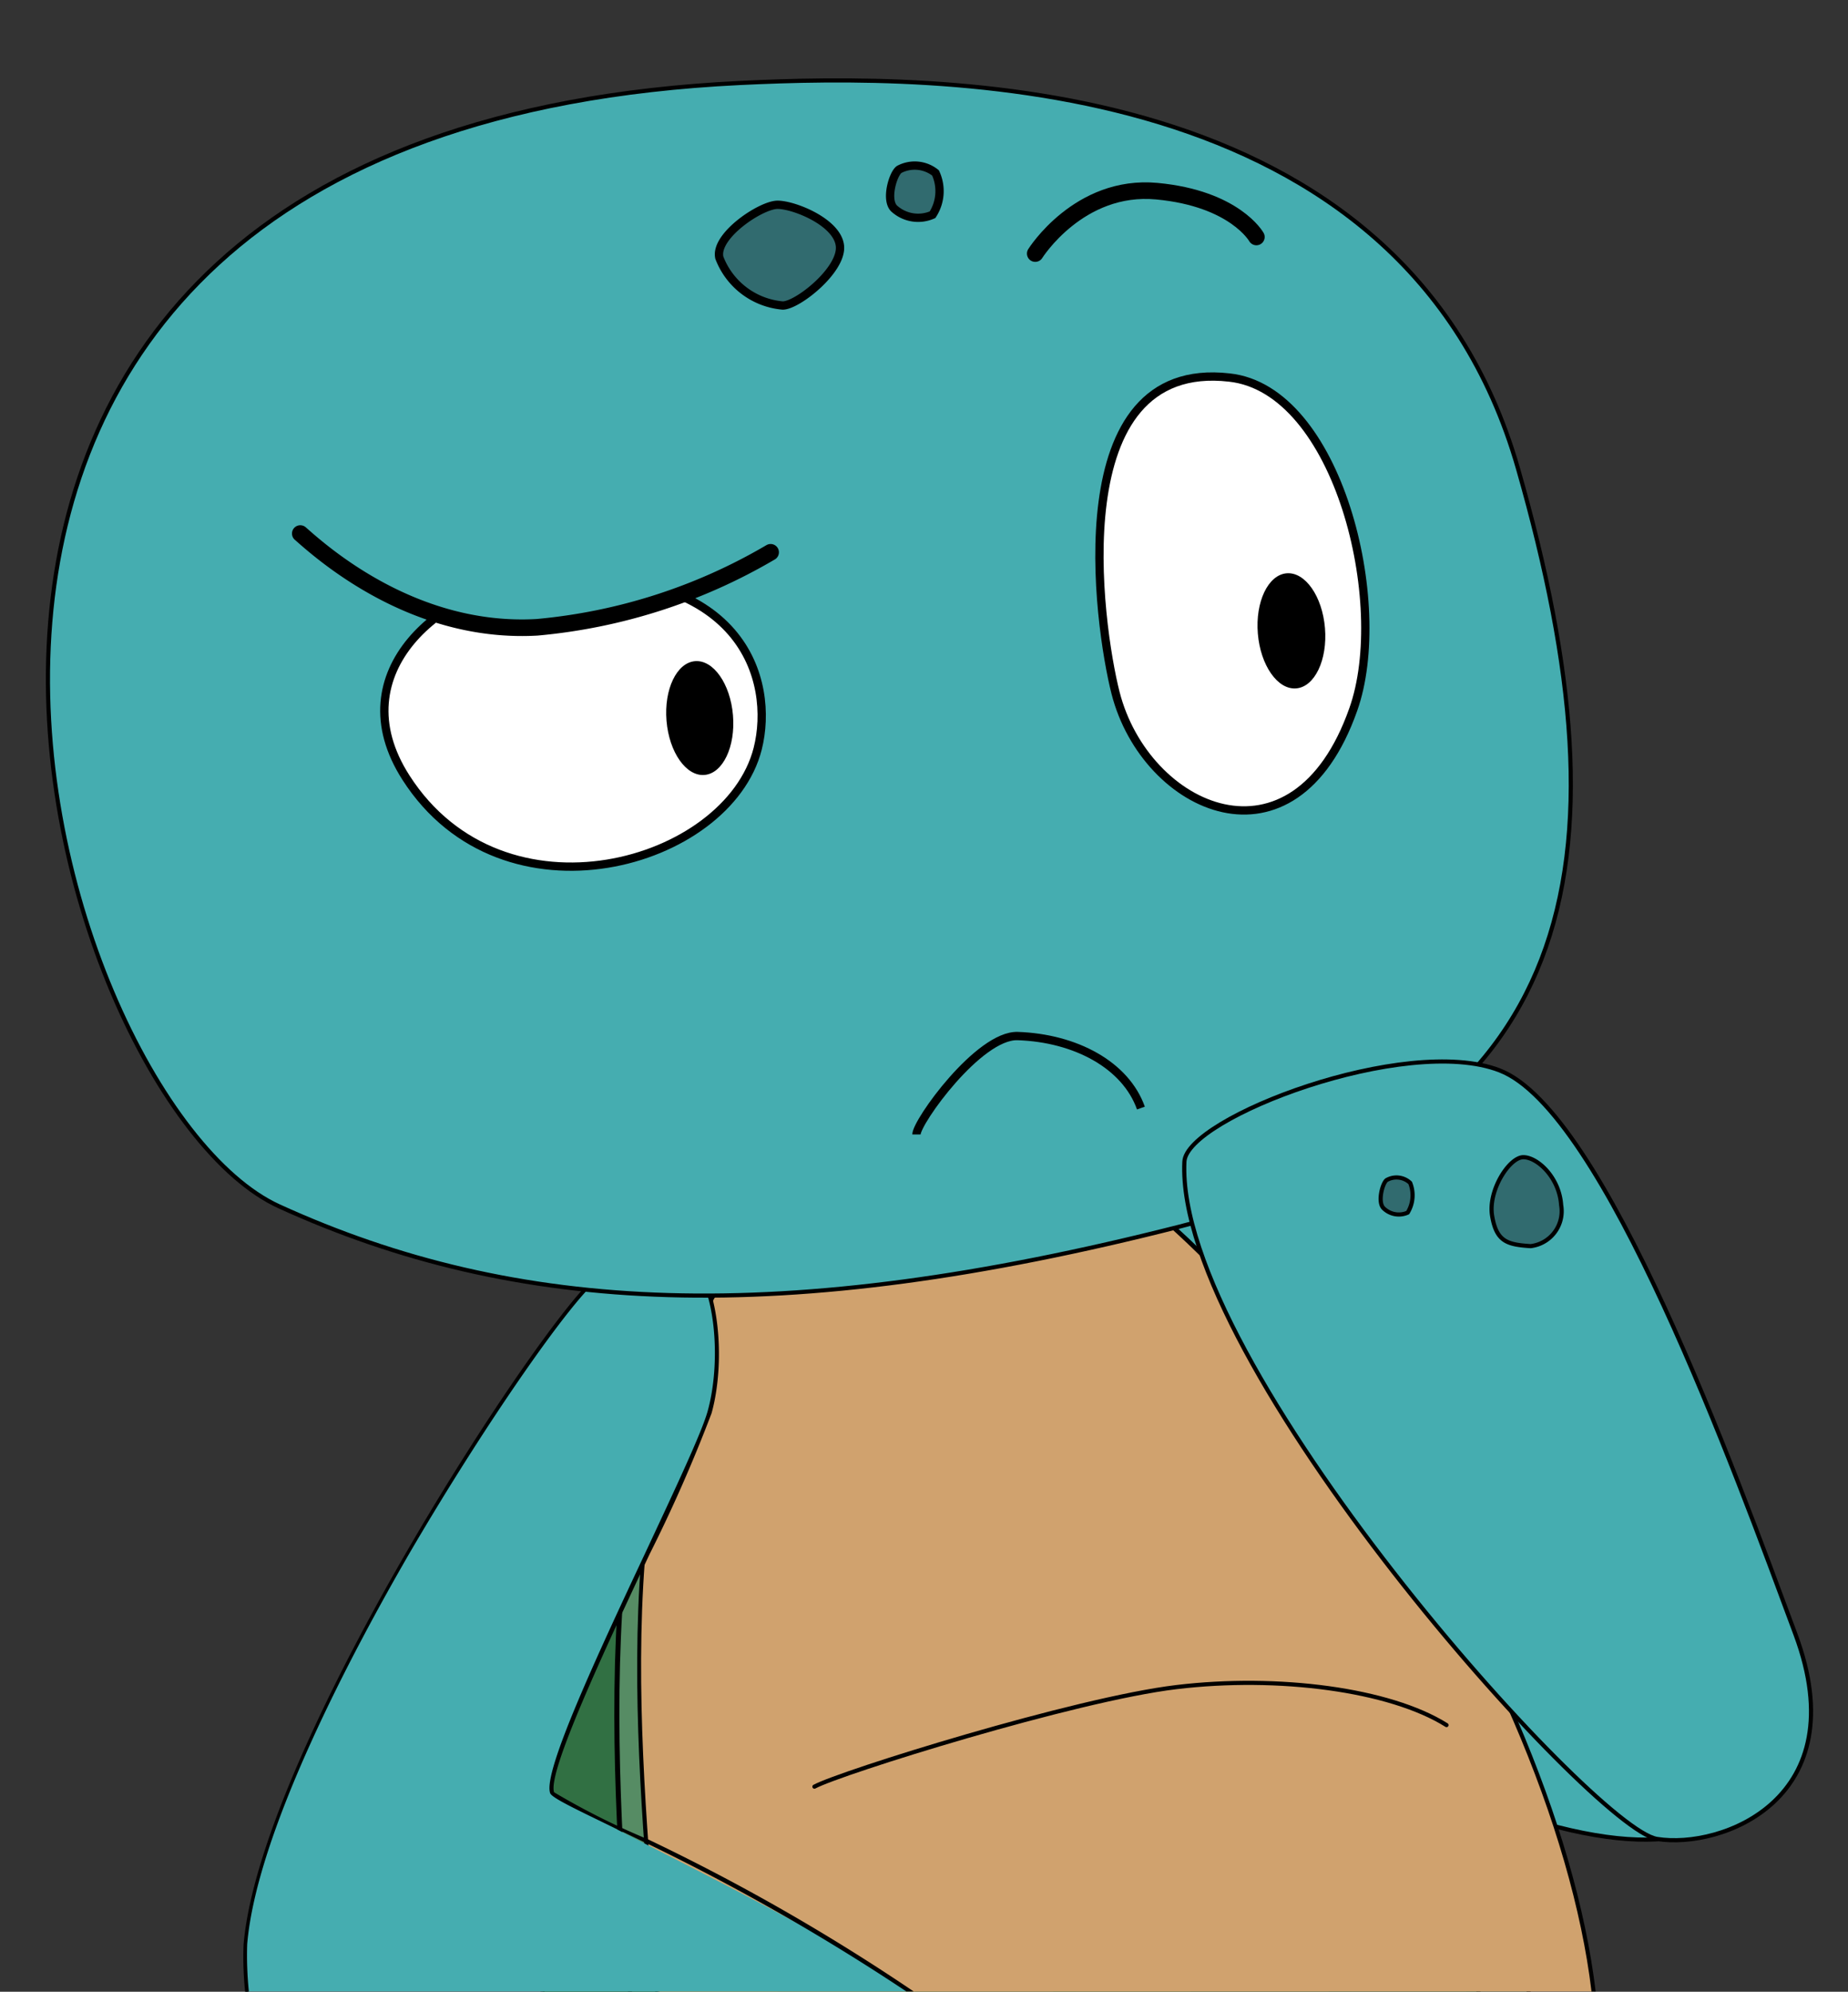 <svg xmlns="http://www.w3.org/2000/svg" viewBox="0 0 111.39 120.02"><rect x="0" y="0" width="111.39" height="120.02" fill="#333333" stroke="none"/><defs><style>.cls-1{fill:none;}.cls-10,.cls-11,.cls-2,.cls-7{fill:#45adb0;}.cls-10,.cls-11,.cls-12,.cls-2,.cls-6,.cls-8,.cls-9{stroke:#000;stroke-miterlimit:10;}.cls-12,.cls-2,.cls-6{stroke-width:0.25px;}.cls-3{fill:#317043;}.cls-4{fill:#568c64;}.cls-5,.cls-6{fill:#d0a26e;}.cls-10,.cls-6{stroke-linecap:round;}.cls-8{fill:#fff;}.cls-11,.cls-8,.cls-9{stroke-width:0.5px;}.cls-12,.cls-9{fill:#316b6f;}</style></defs><title>Mistake feedback_tortuga_5to0</title><g id="Layer_2" data-name="Layer 2"><g id="Layer_1-2" data-name="Layer 1"><rect class="cls-1" width="111.39" height="120"/><path class="cls-2" d="M70.86,66.55c3.66-1.71,36.08,30,36.08,34.6s.24,17.6-27.59,2.89S65.9,68.85,70.86,66.55Z"/><path class="cls-3" d="M89.1,120C86,98.14,62.79,66.94,55.83,67.17c-27,.91-24.55,34.39-23.12,52.85Z"/><path d="M32.83,120c-1.06-13.78-2.64-35.12,7-45.9,3.85-4.3,9.23-6.6,16-6.82h.08c3.39,0,11,7.57,18.08,18.07,3.89,5.75,13,21,15,34.66h.25c-1.94-13.7-11.12-29-15-34.8C66.87,74.4,59.31,66.94,55.83,67.05,49,67.27,43.55,69.6,39.65,74,29.93,84.81,31.52,106.2,32.58,120Z"/><path class="cls-4" d="M92.11,120C89.19,98.09,66.68,67.05,60,67.29,34,68.2,36.6,101.55,38,120Z"/><path d="M37.85,120h.25l0-.41c-1-13.78-2.58-35.19,6.86-45.72,3.65-4.08,8.72-6.25,15.06-6.48h.08c3.28,0,10.6,7.53,17.47,18,3.77,5.73,12.63,21,14.45,34.62h.24c-1.81-13.7-10.7-29-14.48-34.76-7-10.69-14.27-18.1-17.68-18.1H60c-6.42.23-11.55,2.44-15.25,6.56-9.51,10.62-8,32.08-6.92,45.91Z"/><path class="cls-5" d="M96.06,120C93.4,97.9,70.37,68.92,61.65,68.71c-27.48-.65-23.51,32.76-22,51.31Z"/><path d="M39.49,120h.26c-.07-.81-.14-2.21-.21-3.06-1.15-13.88-2.73-32.89,6.24-42.39,3.73-4,9.08-5.88,15.87-5.73,4.23.1,12.27,7.24,19.57,17.36,8.2,11.37,13.53,24,14.71,33.82h.25c-1.18-9.85-6.53-22.56-14.76-34C74,75.71,66,68.69,61.66,68.59c-6.88-.16-12.28,1.79-16.06,5.8-9,9.59-7.46,28.66-6.31,42.59C39.36,117.83,39.43,119.22,39.49,120Z"/><path class="cls-6" d="M49.09,107.66c1.57-.85,15.7-5.27,21.83-6s12.84.14,16.27,2.29"/><path class="cls-7" d="M54.85,120c-6.36-4.52-21.3-11.26-21.57-12-.71-2,8.55-19.55,9.49-22.92.86-3.06.5-7.83-1.28-9.38-1.37-1.19-2.14-1.32-5.57,1.36-3,2.35-20.12,28.24-21.11,40.1A20.09,20.09,0,0,0,14.9,120Z"/><path d="M15,120a21.51,21.51,0,0,1-.1-2.85c.57-6.79,6.38-17.68,9.79-23.57C29.48,85.39,34.48,78.34,36,77.16c3.38-2.65,4.09-2.5,5.4-1.36,1.74,1.5,2.1,6.21,1.25,9.25-.36,1.28-1.92,4.6-3.72,8.45-2.92,6.22-6.22,13.28-5.77,14.55.12.31,1.59,1,5.77,3A131.73,131.73,0,0,1,54.63,120h.44a123.07,123.07,0,0,0-16-9.16A44.13,44.13,0,0,1,33.4,108c-.42-1.17,3-8.48,5.76-14.36a89.93,89.93,0,0,0,3.73-8.48c.87-3.11.48-8-1.32-9.51-1.49-1.3-2.37-1.27-5.73,1.35-1.53,1.2-6.56,8.27-11.34,16.52-3.42,5.9-9.24,16.83-9.82,23.67a20.21,20.21,0,0,0,.1,2.87Z"/><path class="cls-2" d="M44.61,5c11.81-.57,40-.82,46.89,23.24s3.67,39.55-20.39,45.67-40,5.3-54.29-1.22S-14.93,7.88,44.61,5Z"/><path class="cls-8" d="M24.47,46.86c-4.1-6.39,2.28-11.56,7.94-12,12.44-1,14.29,6.19,13.26,10.26C43.88,52.13,30.33,56,24.47,46.86Z"/><path class="cls-8" d="M81.57,42.75c2.26-6.36-.9-19.29-7.47-20-10.18-1.17-7.9,14.91-6.86,19C69.05,48.82,78,52.88,81.57,42.75Z"/><ellipse cx="77.84" cy="38.02" rx="2.03" ry="3.48" transform="translate(-2.88 6.57) rotate(-4.75)"/><ellipse cx="42.18" cy="43.27" rx="2.01" ry="3.44" transform="translate(-3.44 3.64) rotate(-4.75)"/><path class="cls-9" d="M47.18,18.41c.89,0,3.57-2.13,3.45-3.57s-2.76-2.5-3.76-2.5-3.82,1.88-3.51,3.19A4.5,4.5,0,0,0,47.18,18.41Z"/><path class="cls-9" d="M56.21,12.94a2.61,2.61,0,0,0,.18-2.52,2,2,0,0,0-2.19-.21c-.37.25-.84,1.82-.31,2.35A2.15,2.15,0,0,0,56.21,12.94Z"/><path class="cls-10" d="M18.1,32.15c1.23,1.08,6.75,6.08,14.27,5.65a33.77,33.77,0,0,0,14.08-4.52"/><path class="cls-10" d="M62.4,15.28s2.63-4.2,7.33-3.76,6,2.76,6,2.76"/><path class="cls-11" d="M55.24,68.36c0-.76,3.76-6,6.1-5.93,3.5.12,6.51,1.75,7.43,4.34"/><path class="cls-2" d="M71.39,70c.13-2.64,13.36-7.69,19-5.5,6.3,2.43,14.16,24.1,17.84,34s-4.47,12.94-8.35,12.31S70.81,82.07,71.39,70Z"/><path class="cls-12" d="M92.26,75.09a2.12,2.12,0,0,0,1.84-2.47c-.11-1.68-1.44-2.89-2.28-2.89s-2.14,2-1.88,3.54S90.84,75,92.26,75.09Z"/><path class="cls-12" d="M84.85,73.07A2,2,0,0,0,85,71.28a1.2,1.2,0,0,0-1.42-.17c-.25.18-.55,1.3-.2,1.68A1.31,1.31,0,0,0,84.85,73.07Z"/></g></g></svg>